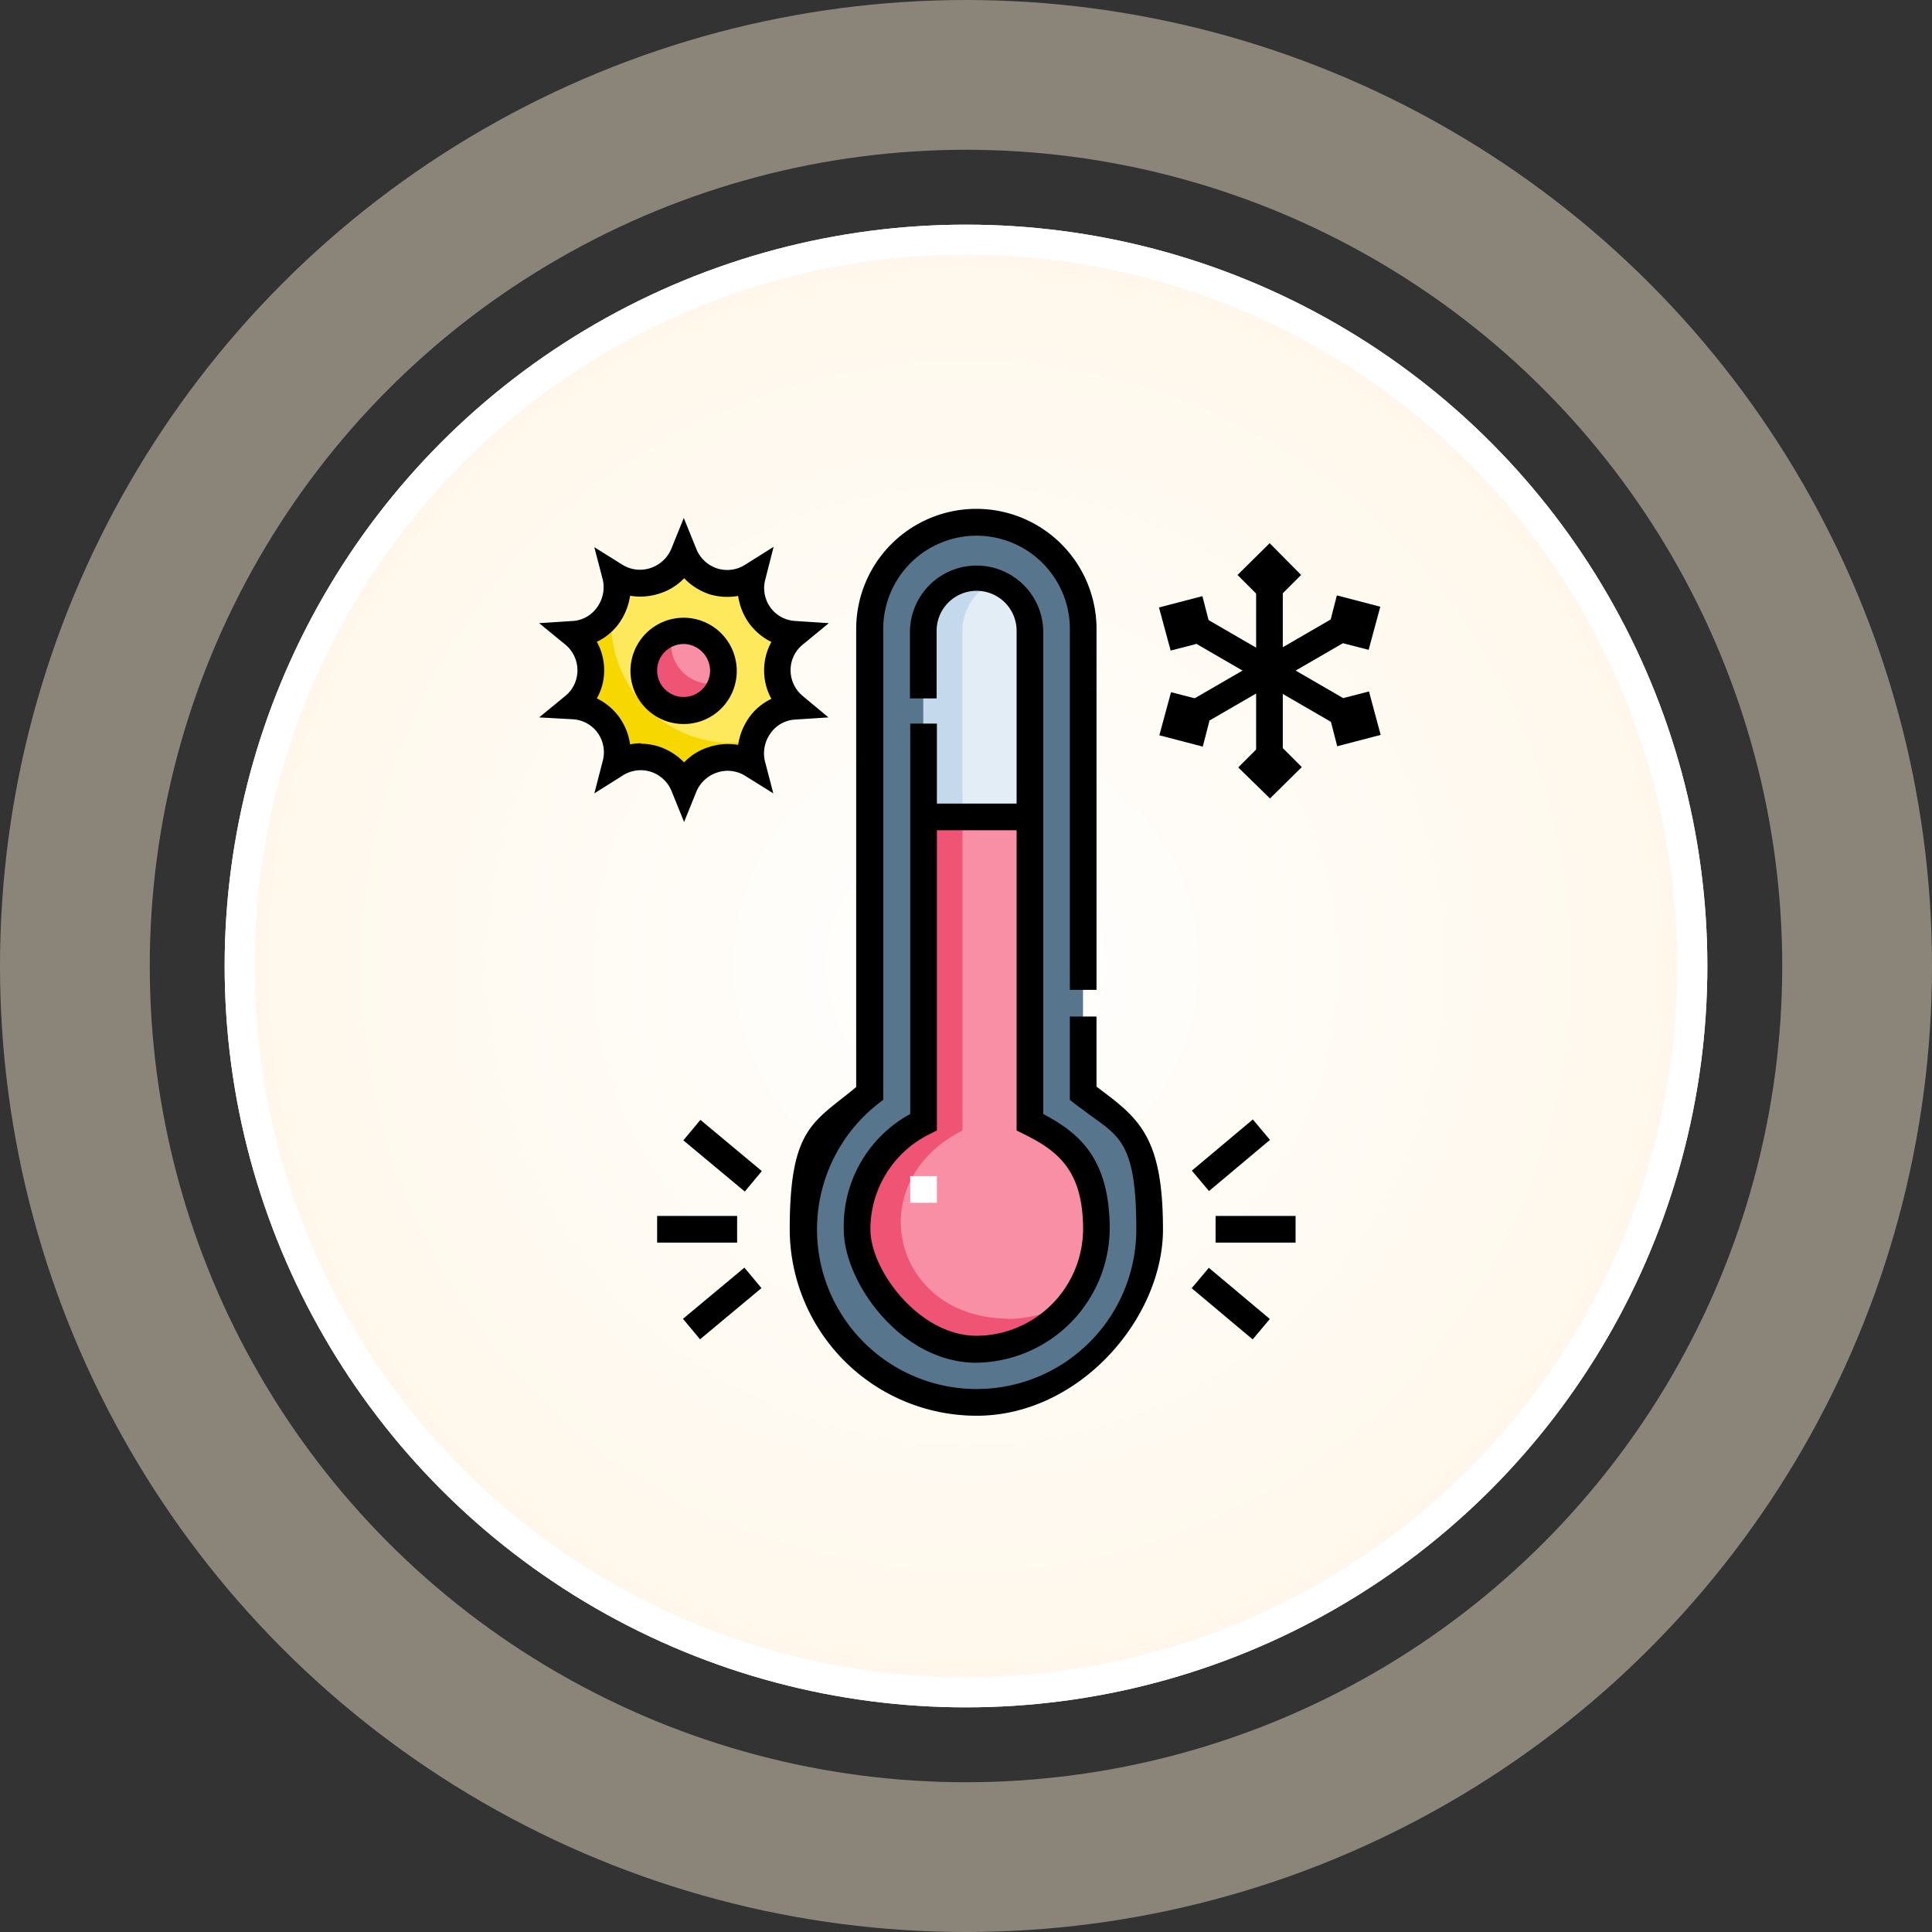 <svg xmlns="http://www.w3.org/2000/svg" xmlns:xlink="http://www.w3.org/1999/xlink" width="129" height="129" viewBox="0 0 129 129">
  <rect x="0" y="0" width="129" height="129" fill="#333333" stroke="none"/>
  <defs>
    <radialGradient id="radial-gradient" cx="0.5" cy="0.5" r="0.5" gradientUnits="objectBoundingBox">
      <stop offset="0" stop-color="#fff"/>
      <stop offset="1" stop-color="#fff7ea"/>
    </radialGradient>
  </defs>
  <g id="Grupo_1106782" data-name="Grupo 1106782" transform="translate(-421.571 -4163)">
    <g id="Grupo_1106478" data-name="Grupo 1106478" transform="translate(-4)">
      <g id="Elipse_12307" data-name="Elipse 12307" transform="translate(440.571 4178)" stroke="#fff" stroke-width="2" fill="url(#radial-gradient)">
        <circle cx="49.5" cy="49.5" r="49.5" stroke="none"/>
        <circle cx="49.5" cy="49.5" r="48.5" fill="none"/>
      </g>
      <g id="Elipse_12308" data-name="Elipse 12308" transform="translate(425.571 4163)" fill="none" stroke="#fff0d6" stroke-width="10" opacity="0.43">
        <circle cx="64.5" cy="64.5" r="64.5" stroke="none"/>
        <circle cx="64.5" cy="64.5" r="59.5" fill="none"/>
      </g>
    </g>
    <g id="temperature-sensor_11331728" transform="translate(457.571 4197)">
      <g id="Capa_1">
        <g id="Layer_1">
          <g id="Grupo_1106781" data-name="Grupo 1106781">
            <g id="Grupo_1106779" data-name="Grupo 1106779" transform="translate(2.268 0.878)">
              <path id="Trazado_902800" data-name="Trazado 902800" d="M24.23,17.665h0a3.094,3.094,0,0,1-2.8-3.878,3.1,3.1,0,0,1-4.56-1.488,3.135,3.135,0,0,1-4.56,1.488,3.117,3.117,0,0,1-2.8,3.878,3.085,3.085,0,0,1,0,4.78,3.094,3.094,0,0,1,2.8,3.878,3.1,3.1,0,0,1,4.56,1.488,3.135,3.135,0,0,1,4.56-1.488,3.117,3.117,0,0,1,2.8-3.878A3.085,3.085,0,0,1,24.23,17.665Z" transform="translate(-9.451 -10.178)" fill="#fee95d"/>
              <path id="Trazado_902801" data-name="Trazado 902801" d="M90.981,41.717v-31A7.129,7.129,0,0,0,83.86,3.6h0a7.129,7.129,0,0,0-7.121,7.121v31a11.557,11.557,0,1,0,18.681,9.1c0-6.389-1.731-7-4.438-9.1h0Z" transform="translate(-56.936 -3.6)" fill="#57758d"/>
              <path id="Trazado_902802" data-name="Trazado 902802" d="M98.56,104.588V84.2H91.438v20.388A8,8,0,0,0,87,111.758c0,3.146,3.585,8,8,8a8,8,0,0,0,8-8c0-4.414-1.8-5.853-4.438-7.17Z" transform="translate(-68.051 -64.544)" fill="#f88fa4"/>
              <path id="Trazado_902803" data-name="Trazado 902803" d="M97.044,117.784c-7.682-.073-9.852-9.1-3-12.559V84.3H91.435v20.388a8,8,0,1,0,10.145,11.706,8.062,8.062,0,0,1-4.536,1.414h0Z" transform="translate(-68.047 -64.619)" fill="#f05475"/>
              <path id="Trazado_902804" data-name="Trazado 902804" d="M108.761,18.7a3.549,3.549,0,0,0-3.561,3.561V34.7h7.121V22.261A3.565,3.565,0,0,0,108.761,18.7Z" transform="translate(-81.813 -15.018)" fill="#e3edf6"/>
              <path id="Trazado_902805" data-name="Trazado 902805" d="M110.053,18.944a3.38,3.38,0,0,0-1.293-.244,3.549,3.549,0,0,0-3.561,3.561V34.7h2.609V22.261A3.571,3.571,0,0,1,110.053,18.944Z" transform="translate(-81.813 -15.018)" fill="#c5d9ec"/>
              <path id="Trazado_902806" data-name="Trazado 902806" d="M19.908,32.269A8.066,8.066,0,0,1,11.836,24.2c0-4.463,0-.585.049-.878A3.117,3.117,0,0,1,9.3,25a3.085,3.085,0,0,1,0,4.78,3.094,3.094,0,0,1,2.8,3.878,3.1,3.1,0,0,1,4.56,1.488,3.135,3.135,0,0,1,4.56-1.488,3.27,3.27,0,0,1,0-1.536,8.068,8.068,0,0,1-1.341.122h0Z" transform="translate(-9.3 -17.539)" fill="#f7d700"/>
              <circle id="Elipse_12322" data-name="Elipse 12322" cx="2.658" cy="2.658" r="2.658" transform="translate(4.731 7.243)" fill="#f88fa4"/>
              <path id="Trazado_902807" data-name="Trazado 902807" d="M33.238,36.96A2.664,2.664,0,0,1,30.58,34.3c0-1.463.049-.512.122-.756a2.656,2.656,0,0,0-1.9,2.561,2.837,2.837,0,0,0,2.658,2.658,2.473,2.473,0,0,0,2.561-1.9,2.582,2.582,0,0,1-.756.122h0Z" transform="translate(-24.044 -26.181)" fill="#f05475"/>
              <rect id="Rectángulo_403564" data-name="Rectángulo 403564" width="1.78" height="1.78" transform="translate(22.509 43.653)" fill="#fff"/>
            </g>
            <g id="Grupo_1106780" data-name="Grupo 1106780">
              <path id="Trazado_902808" data-name="Trazado 902808" d="M92.277,68.411c-5.073,0-8.877-5.39-8.877-8.9A8.521,8.521,0,0,1,87.838,51.8V25.733h1.78V52.9l-.488.244a7.085,7.085,0,0,0-3.951,6.365c0,2.707,3.244,7.1,7.1,7.1a7.151,7.151,0,0,0,7.1-7.1c0-3.9-1.634-5.219-3.951-6.365l-.488-.244V19.538a2.67,2.67,0,0,0-5.341,0V24.05h-1.78V19.538a4.451,4.451,0,0,1,8.9,0V51.8c2.39,1.268,4.438,2.951,4.438,7.706a9.016,9.016,0,0,1-8.9,8.9Z" transform="translate(-63.061 -11.418)"/>
              <path id="Trazado_902809" data-name="Trazado 902809" d="M81.062,60.529A12.479,12.479,0,0,1,68.6,48.092c0-6.853,1.61-7.145,4.438-9.511V8A8.023,8.023,0,0,1,89.085,8V32.094h-1.78V8A6.231,6.231,0,0,0,74.843,8V39.434L74.5,39.7a10.66,10.66,0,1,0,17.242,8.389c0-5.877-1.171-6.219-3.317-7.8-.244-.2-.512-.366-.78-.585l-.341-.268v-5.56h1.78v4.682c.146.1.268.2.39.293,2.585,1.927,4.048,3.317,4.048,9.243S87.939,60.529,81.086,60.529Z" transform="translate(-51.87)"/>
              <rect id="Rectángulo_403565" data-name="Rectángulo 403565" width="7.121" height="1.78" transform="translate(25.655 19.656)"/>
              <rect id="Rectángulo_403566" data-name="Rectángulo 403566" width="1.78" height="12.657" transform="translate(47.872 4.438)"/>
              <rect id="Rectángulo_403567" data-name="Rectángulo 403567" width="1.78" height="12.657" transform="translate(42.868 8.401) rotate(-59.9)"/>
              <rect id="Rectángulo_403568" data-name="Rectángulo 403568" width="12.657" height="1.78" transform="translate(42.848 13.16) rotate(-30.1)"/>
              <path id="Trazado_902810" data-name="Trazado 902810" d="M192.468,12.69,191.2,11.422,193.346,9.3l2.1,2.122-1.268,1.268-.829-.854Z" transform="translate(-144.571 -7.032)"/>
              <path id="Trazado_902811" data-name="Trazado 902811" d="M170.48,27.434l-.78-2.878,2.9-.756.439,1.707-1.146.317.293,1.171Z" transform="translate(-128.315 -17.996)"/>
              <path id="Trazado_902812" data-name="Trazado 902812" d="M172.7,53.734l-2.9-.756.78-2.878,1.707.439-.293,1.171,1.146.317Z" transform="translate(-128.39 -37.882)"/>
              <path id="Trazado_902813" data-name="Trazado 902813" d="M193.522,68.765,191.4,66.693l1.268-1.268.854.854.854-.878,1.268,1.268Z" transform="translate(-144.723 -49.451)"/>
              <path id="Trazado_902814" data-name="Trazado 902814" d="M217.139,53.558l-.439-1.707,1.146-.317-.293-1.195,1.707-.439.78,2.9Z" transform="translate(-163.853 -37.731)"/>
              <path id="Trazado_902815" data-name="Trazado 902815" d="M219.161,27.234l-1.707-.439.293-1.171-1.146-.317.439-1.707,2.9.756Z" transform="translate(-163.777 -17.845)"/>
              <path id="Trazado_902816" data-name="Trazado 902816" d="M28.636,36.8a3.548,3.548,0,1,1,3.536-3.536A3.539,3.539,0,0,1,28.636,36.8Zm0-5.341a1.768,1.768,0,1,0,1.756,1.78A1.8,1.8,0,0,0,28.636,31.456Z" transform="translate(-18.979 -22.457)"/>
              <path id="Trazado_902817" data-name="Trazado 902817" d="M9.682,22.715l-.829-2.049a2.253,2.253,0,0,0-1.39-1.317,2.219,2.219,0,0,0-1.878.244l-1.9,1.195.561-2.17A2.224,2.224,0,0,0,3.9,16.74a2.2,2.2,0,0,0-1.658-.9L0,15.715l1.756-1.439a2.2,2.2,0,0,0,.8-1.707,2.237,2.237,0,0,0-.8-1.707L0,9.424l2.244-.146a2.144,2.144,0,0,0,1.634-.927A2.284,2.284,0,0,0,4.243,6.5L3.682,4.351,5.56,5.522a2.213,2.213,0,0,0,1.878.219,2.276,2.276,0,0,0,1.39-1.293L9.657,2.4l.829,2.049a2.253,2.253,0,0,0,1.39,1.317,2.219,2.219,0,0,0,1.878-.244l1.9-1.195L15.1,6.5a2.224,2.224,0,0,0,.341,1.878,2.2,2.2,0,0,0,1.658.9l2.244.146-1.756,1.439a2.2,2.2,0,0,0-.8,1.707,2.237,2.237,0,0,0,.8,1.707l1.731,1.439-2.244.146a2.144,2.144,0,0,0-1.634.927,2.284,2.284,0,0,0-.366,1.853l.561,2.146-1.878-1.171a2.213,2.213,0,0,0-1.878-.219,2.276,2.276,0,0,0-1.39,1.293l-.829,2.049ZM6.8,17.471a4.114,4.114,0,0,1,1.219.2,4.192,4.192,0,0,1,1.658,1.049,3.89,3.89,0,0,1,1.658-1.024,4.1,4.1,0,0,1,1.951-.146,4.258,4.258,0,0,1,.732-1.829,3.849,3.849,0,0,1,1.488-1.244,3.953,3.953,0,0,1,0-3.8,4.072,4.072,0,0,1-1.488-1.244,4.14,4.14,0,0,1-.732-1.829,4.085,4.085,0,0,1-1.951-.122A4.192,4.192,0,0,1,9.682,6.424,3.89,3.89,0,0,1,8.023,7.448a4.1,4.1,0,0,1-1.951.146,4.258,4.258,0,0,1-.732,1.829,3.849,3.849,0,0,1-1.488,1.244,3.942,3.942,0,0,1,.488,1.9,3.78,3.78,0,0,1-.488,1.878,4.073,4.073,0,0,1,1.488,1.244,4.14,4.14,0,0,1,.732,1.829,3.482,3.482,0,0,1,.707-.073Z" transform="translate(0 -1.815)"/>
              <rect id="Rectángulo_403569" data-name="Rectángulo 403569" width="5.341" height="1.78" transform="translate(45.165 47.189)"/>
              <rect id="Rectángulo_403570" data-name="Rectángulo 403570" width="5.316" height="1.78" transform="matrix(0.766, -0.643, 0.643, 0.766, 43.58, 44.164)"/>
              <rect id="Rectángulo_403571" data-name="Rectángulo 403571" width="1.78" height="5.316" transform="matrix(0.643, -0.766, 0.766, 0.643, 43.569, 52.014)"/>
              <rect id="Rectángulo_403572" data-name="Rectángulo 403572" width="5.341" height="1.78" transform="translate(7.877 47.189)"/>
              <rect id="Rectángulo_403573" data-name="Rectángulo 403573" width="1.78" height="5.341" transform="matrix(0.64, -0.768, 0.768, 0.64, 9.627, 42.141)"/>
              <rect id="Rectángulo_403574" data-name="Rectángulo 403574" width="5.341" height="1.78" transform="matrix(0.768, -0.64, 0.64, 0.768, 9.602, 54.058)"/>
            </g>
          </g>
        </g>
      </g>
    </g>
  </g>
</svg>
